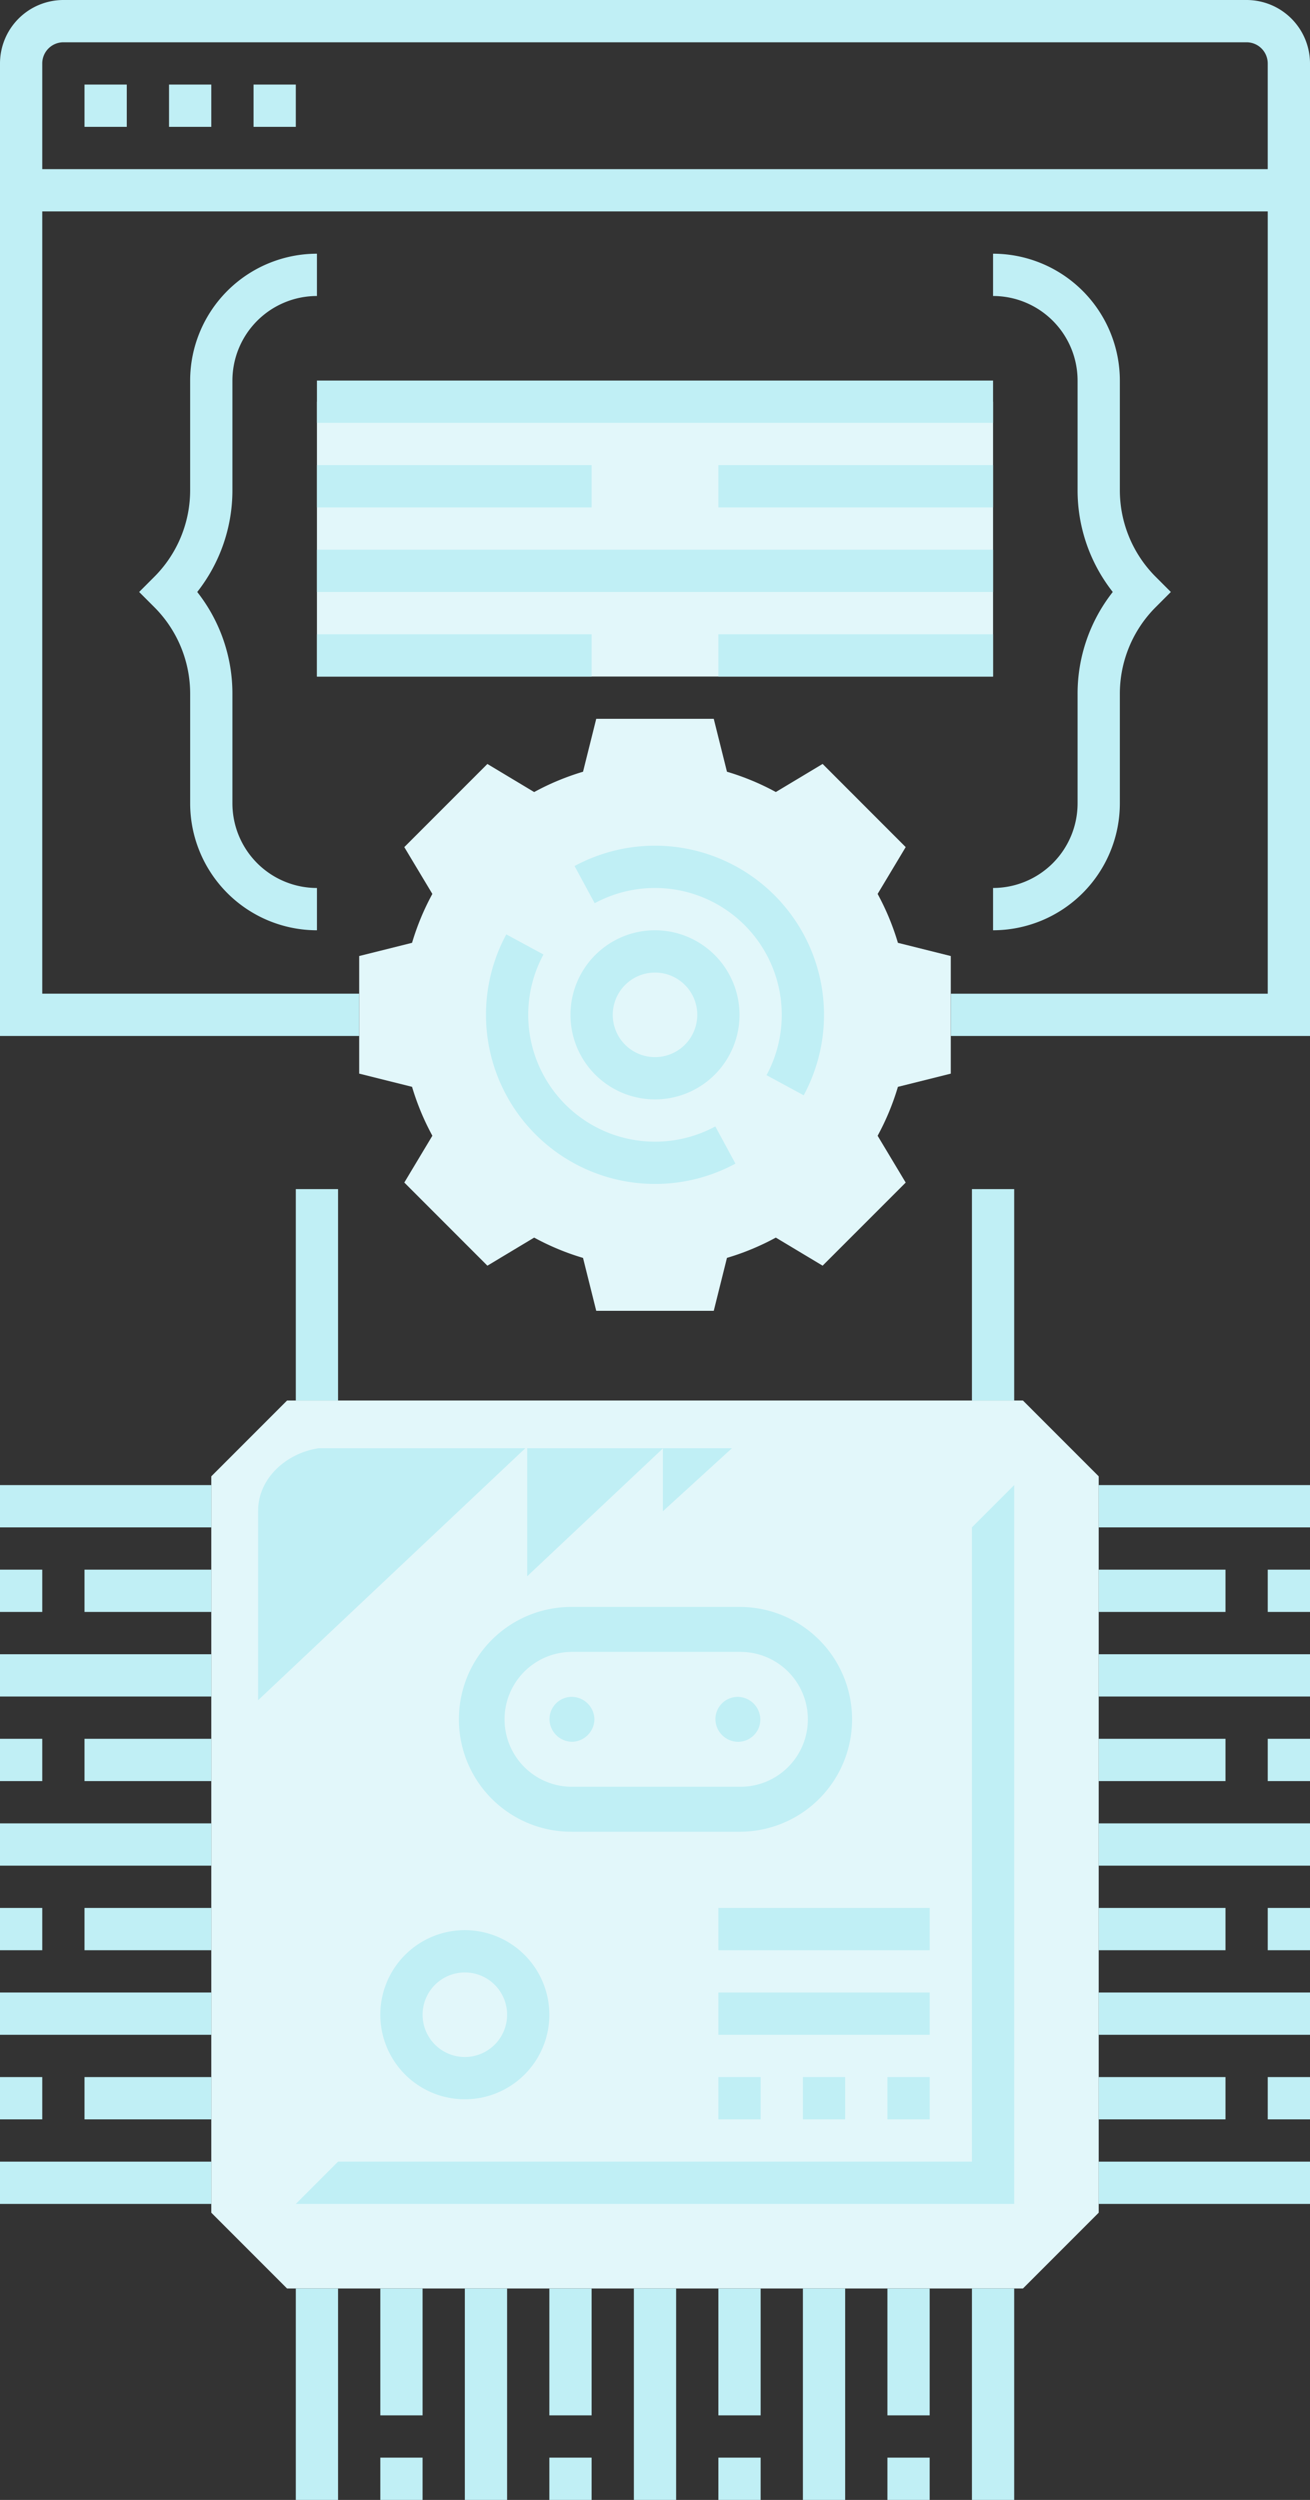 <svg xmlns="http://www.w3.org/2000/svg" viewBox="0 0 280 534">
  <rect x="0" y="0" width="280" height="534" fill="#333333" stroke="none"/>
  <defs>
    <style>
      .cls-1 {
        fill: #e2f7fa;
      }

      .cls-2 {
        fill: #c0eff5;
      }
    </style>
  </defs>
  <g id="_3" data-name="3" transform="translate(-1245 -2321)">
    <g id="Group_4271" data-name="Group 4271" transform="translate(1312.742 2406.806)">
      <rect id="Rectangle_4011" data-name="Rectangle 4011" class="cls-1" width="144.516" height="58.71"/>
    </g>
    <g id="Group_4273" data-name="Group 4273" transform="translate(1321.774 2474.548)">
      <g id="Group_4272" data-name="Group 4272">
        <path id="Path_8172" data-name="Path 8172" class="cls-1" d="M93.785,161.452H68.666l-2.823-11.3A53.671,53.671,0,0,1,55.4,145.812l-10,6L27.642,134.052l6-10A53.79,53.79,0,0,1,29.3,113.608L18,110.785V85.666l11.3-2.823A53.673,53.673,0,0,1,33.639,72.4l-6-10L45.4,44.642l10,6A53.789,53.789,0,0,1,65.844,46.3L68.666,35H93.785l2.823,11.3a53.673,53.673,0,0,1,10.446,4.335l10-6L134.81,62.4l-6,10a53.789,53.789,0,0,1,4.335,10.446l11.3,2.823v25.119l-11.3,2.823a53.674,53.674,0,0,1-4.335,10.446l6,10L117.052,151.81l-10-6a53.788,53.788,0,0,1-10.446,4.335Z" transform="translate(-18 -35)"/>
      </g>
    </g>
    <g id="Group_4274" data-name="Group 4274" transform="translate(1245 2321)">
      <rect id="Rectangle_4012" data-name="Rectangle 4012" class="cls-2" width="144.516" height="9.032" transform="translate(67.742 117.419)"/>
      <rect id="Rectangle_4013" data-name="Rectangle 4013" class="cls-2" width="58.71" height="9.032" transform="translate(153.548 135.484)"/>
      <rect id="Rectangle_4014" data-name="Rectangle 4014" class="cls-2" width="58.71" height="9.032" transform="translate(67.742 135.484)"/>
      <rect id="Rectangle_4015" data-name="Rectangle 4015" class="cls-2" width="58.71" height="9.032" transform="translate(153.548 99.355)"/>
      <rect id="Rectangle_4016" data-name="Rectangle 4016" class="cls-2" width="58.71" height="9.032" transform="translate(67.742 99.355)"/>
      <rect id="Rectangle_4017" data-name="Rectangle 4017" class="cls-2" width="144.516" height="9.032" transform="translate(67.742 81.29)"/>
      <path id="Path_8173" data-name="Path 8173" class="cls-2" d="M66.065,130.419A18.083,18.083,0,0,1,48,148.484v9.032a27.124,27.124,0,0,0,27.1-27.1V107.066a26.153,26.153,0,0,1,7.709-18.615L86,85.258l-3.193-3.193A26.145,26.145,0,0,1,75.1,63.45V40.1A27.124,27.124,0,0,0,48,13v9.032A18.083,18.083,0,0,1,66.065,40.1V63.45a35.078,35.078,0,0,0,7.519,21.808,35.078,35.078,0,0,0-7.519,21.808Z" transform="translate(164.258 41.194)"/>
      <path id="Path_8174" data-name="Path 8174" class="cls-2" d="M27.52,40.1A18.083,18.083,0,0,1,45.585,22.032V13a27.124,27.124,0,0,0-27.1,27.1V63.45a26.153,26.153,0,0,1-7.709,18.615L7.586,85.258l3.193,3.193a26.145,26.145,0,0,1,7.709,18.615v23.353a27.124,27.124,0,0,0,27.1,27.1v-9.032A18.083,18.083,0,0,1,27.52,130.419V107.066A35.078,35.078,0,0,0,20,85.258,35.078,35.078,0,0,0,27.52,63.45Z" transform="translate(22.157 41.194)"/>
      <path id="Path_8175" data-name="Path 8175" class="cls-2" d="M46.065,45A18.065,18.065,0,1,0,64.129,63.065,18.083,18.083,0,0,0,46.065,45Zm0,27.1A9.032,9.032,0,1,1,55.1,63.065,9.041,9.041,0,0,1,46.065,72.1Z" transform="translate(93.935 153.71)"/>
      <path id="Path_8176" data-name="Path 8176" class="cls-2" d="M45.386,41a36.233,36.233,0,0,0-17.193,4.345l4.3,7.944a27.105,27.105,0,0,1,36.73,36.73l7.944,4.3A36.142,36.142,0,0,0,45.386,41Z" transform="translate(94.614 139.645)"/>
      <path id="Path_8177" data-name="Path 8177" class="cls-2" d="M60.129,89.483A27.105,27.105,0,0,1,36.288,49.5l-7.944-4.3A36.142,36.142,0,0,0,77.322,94.17l-4.3-7.944A27.17,27.17,0,0,1,60.129,89.483Z" transform="translate(79.871 154.388)"/>
      <path id="Path_8178" data-name="Path 8178" class="cls-2" d="M267.452,1H14.548A13.565,13.565,0,0,0,1,14.548V222.29H77.774v-9.032H10.032V46.161H271.968v167.1H204.226v9.032H281V14.548A13.565,13.565,0,0,0,267.452,1ZM10.032,37.129V14.548a4.524,4.524,0,0,1,4.516-4.516h252.9a4.524,4.524,0,0,1,4.516,4.516V37.129Z" transform="translate(-1 -1)"/>
      <rect id="Rectangle_4018" data-name="Rectangle 4018" class="cls-2" width="9.032" height="9.032" transform="translate(18.065 18.065)"/>
      <rect id="Rectangle_4019" data-name="Rectangle 4019" class="cls-2" width="9.032" height="9.032" transform="translate(36.129 18.065)"/>
      <rect id="Rectangle_4020" data-name="Rectangle 4020" class="cls-2" width="9.032" height="9.032" transform="translate(54.194 18.065)"/>
    </g>
    <g id="Group_4278" data-name="Group 4278" transform="translate(1290.161 2620.161)">
      <g id="Group_4277" data-name="Group 4277">
        <path id="Path_8182" data-name="Path 8182" class="cls-1" d="M184.483,200.677H27.195L11,184.483V27.195L27.195,11H184.483l16.195,16.195V184.483Z" transform="translate(-11 -11)"/>
      </g>
    </g>
    <g id="Group_4279" data-name="Group 4279" transform="translate(1245 2575)">
      <rect id="Rectangle_4037" data-name="Rectangle 4037" class="cls-2" width="45.161" height="9.032" transform="translate(153.548 153.548)"/>
      <rect id="Rectangle_4038" data-name="Rectangle 4038" class="cls-2" width="45.161" height="9.032" transform="translate(153.548 171.613)"/>
      <rect id="Rectangle_4039" data-name="Rectangle 4039" class="cls-2" width="45.161" height="9.032" transform="translate(0 99.355)"/>
      <rect id="Rectangle_4040" data-name="Rectangle 4040" class="cls-2" width="27.097" height="9.032" transform="translate(18.065 117.419)"/>
      <rect id="Rectangle_4041" data-name="Rectangle 4041" class="cls-2" width="45.161" height="9.032" transform="translate(0 135.484)"/>
      <rect id="Rectangle_4042" data-name="Rectangle 4042" class="cls-2" width="27.097" height="9.032" transform="translate(18.065 153.548)"/>
      <rect id="Rectangle_4043" data-name="Rectangle 4043" class="cls-2" width="45.161" height="9.032" transform="translate(0 171.613)"/>
      <rect id="Rectangle_4044" data-name="Rectangle 4044" class="cls-2" width="27.097" height="9.032" transform="translate(18.065 189.677)"/>
      <rect id="Rectangle_4045" data-name="Rectangle 4045" class="cls-2" width="45.161" height="9.032" transform="translate(0 207.742)"/>
      <path id="Path_8183" data-name="Path 8183" class="cls-2" d="M15,168.548H168.548V15ZM159.516,24.032V159.516H24.032Z" transform="translate(48.226 48.226)"/>
      <rect id="Rectangle_4046" data-name="Rectangle 4046" class="cls-2" width="9.032" height="9.032" transform="translate(0 117.419)"/>
      <rect id="Rectangle_4047" data-name="Rectangle 4047" class="cls-2" width="45.161" height="9.032" transform="translate(0 63.226)"/>
      <rect id="Rectangle_4048" data-name="Rectangle 4048" class="cls-2" width="27.097" height="9.032" transform="translate(18.065 81.29)"/>
      <rect id="Rectangle_4049" data-name="Rectangle 4049" class="cls-2" width="9.032" height="9.032" transform="translate(0 81.29)"/>
      <rect id="Rectangle_4050" data-name="Rectangle 4050" class="cls-2" width="9.032" height="9.032" transform="translate(0 153.548)"/>
      <rect id="Rectangle_4051" data-name="Rectangle 4051" class="cls-2" width="9.032" height="9.032" transform="translate(0 189.677)"/>
      <rect id="Rectangle_4052" data-name="Rectangle 4052" class="cls-2" width="9.032" height="45.161" transform="translate(99.355 234.839)"/>
      <rect id="Rectangle_4053" data-name="Rectangle 4053" class="cls-2" width="9.032" height="27.097" transform="translate(117.419 234.839)"/>
      <rect id="Rectangle_4054" data-name="Rectangle 4054" class="cls-2" width="9.032" height="45.161" transform="translate(135.484 234.839)"/>
      <rect id="Rectangle_4055" data-name="Rectangle 4055" class="cls-2" width="9.032" height="27.097" transform="translate(153.548 234.839)"/>
      <rect id="Rectangle_4056" data-name="Rectangle 4056" class="cls-2" width="9.032" height="45.161" transform="translate(171.613 234.839)"/>
      <rect id="Rectangle_4057" data-name="Rectangle 4057" class="cls-2" width="9.032" height="27.097" transform="translate(189.677 234.839)"/>
      <rect id="Rectangle_4058" data-name="Rectangle 4058" class="cls-2" width="9.032" height="45.161" transform="translate(207.742 234.839)"/>
      <rect id="Rectangle_4059" data-name="Rectangle 4059" class="cls-2" width="9.032" height="9.032" transform="translate(117.419 270.968)"/>
      <rect id="Rectangle_4060" data-name="Rectangle 4060" class="cls-2" width="9.032" height="45.161" transform="translate(63.226 234.839)"/>
      <rect id="Rectangle_4061" data-name="Rectangle 4061" class="cls-2" width="9.032" height="27.097" transform="translate(81.29 234.839)"/>
      <rect id="Rectangle_4062" data-name="Rectangle 4062" class="cls-2" width="9.032" height="9.032" transform="translate(81.29 270.968)"/>
      <rect id="Rectangle_4063" data-name="Rectangle 4063" class="cls-2" width="9.032" height="9.032" transform="translate(153.548 270.968)"/>
      <rect id="Rectangle_4064" data-name="Rectangle 4064" class="cls-2" width="9.032" height="9.032" transform="translate(189.677 270.968)"/>
      <rect id="Rectangle_4065" data-name="Rectangle 4065" class="cls-2" width="45.161" height="9.032" transform="translate(234.839 171.613)"/>
      <rect id="Rectangle_4066" data-name="Rectangle 4066" class="cls-2" width="27.097" height="9.032" transform="translate(234.839 153.548)"/>
      <rect id="Rectangle_4067" data-name="Rectangle 4067" class="cls-2" width="45.161" height="9.032" transform="translate(234.839 135.484)"/>
      <rect id="Rectangle_4068" data-name="Rectangle 4068" class="cls-2" width="27.097" height="9.032" transform="translate(234.839 117.419)"/>
      <rect id="Rectangle_4069" data-name="Rectangle 4069" class="cls-2" width="45.161" height="9.032" transform="translate(234.839 99.355)"/>
      <rect id="Rectangle_4070" data-name="Rectangle 4070" class="cls-2" width="27.097" height="9.032" transform="translate(234.839 81.29)"/>
      <rect id="Rectangle_4071" data-name="Rectangle 4071" class="cls-2" width="45.161" height="9.032" transform="translate(234.839 63.226)"/>
      <rect id="Rectangle_4072" data-name="Rectangle 4072" class="cls-2" width="9.032" height="9.032" transform="translate(270.968 153.548)"/>
      <rect id="Rectangle_4073" data-name="Rectangle 4073" class="cls-2" width="45.161" height="9.032" transform="translate(234.839 207.742)"/>
      <rect id="Rectangle_4074" data-name="Rectangle 4074" class="cls-2" width="27.097" height="9.032" transform="translate(234.839 189.677)"/>
      <rect id="Rectangle_4075" data-name="Rectangle 4075" class="cls-2" width="9.032" height="9.032" transform="translate(270.968 189.677)"/>
      <rect id="Rectangle_4076" data-name="Rectangle 4076" class="cls-2" width="9.032" height="9.032" transform="translate(270.968 117.419)"/>
      <rect id="Rectangle_4077" data-name="Rectangle 4077" class="cls-2" width="9.032" height="9.032" transform="translate(270.968 81.29)"/>
      <rect id="Rectangle_4084" data-name="Rectangle 4084" class="cls-2" width="9.032" height="45.161" transform="translate(63.226)"/>
      <rect id="Rectangle_4086" data-name="Rectangle 4086" class="cls-2" width="9.032" height="45.161" transform="translate(207.742)"/>
      <rect id="Rectangle_4091" data-name="Rectangle 4091" class="cls-2" width="9.032" height="9.032" transform="translate(189.677 189.677)"/>
      <rect id="Rectangle_4092" data-name="Rectangle 4092" class="cls-2" width="9.032" height="9.032" transform="translate(171.613 189.677)"/>
      <rect id="Rectangle_4093" data-name="Rectangle 4093" class="cls-2" width="9.032" height="9.032" transform="translate(153.548 189.677)"/>
      <path id="Path_8184" data-name="Path 8184" class="cls-2" d="M37.065,19A18.065,18.065,0,1,0,55.129,37.065,18.083,18.083,0,0,0,37.065,19Zm0,27.1A9.032,9.032,0,1,1,46.1,37.065,9.041,9.041,0,0,1,37.065,46.1Z" transform="translate(62.29 139.29)"/>
    </g>
    <g id="g13240" transform="translate(1300.169 2630.349)">
      <path id="polygon13242" class="cls-2" d="M44.162,27.348,73.219,0H44.162Z" transform="translate(13.353)"/>
      <path id="path13244" class="cls-2" d="M57.191,0H13.03C6.128,1.013.077,6.415.077,13.361V53.828Z" transform="translate(-0.077)"/>
      <path id="polygon13246" class="cls-2" d="M66.4,13.457,81.15,0H66.4Z" transform="translate(20.126)"/>
    </g>
    <g id="g13252" transform="translate(1343.241 2664.251)">
      <g id="g13254" transform="translate(0 0)">
        <path id="path13262" class="cls-2" d="M25.789,18.588a4.769,4.769,0,0,0,4.8-4.8,4.89,4.89,0,0,0-4.8-4.8,4.769,4.769,0,0,0-4.8,4.8,4.89,4.89,0,0,0,4.8,4.8" transform="translate(33.684 10.224)"/>
        <path id="path13270" class="cls-2" d="M12.312,8.984a4.769,4.769,0,0,0-4.8,4.8,4.89,4.89,0,0,0,4.8,4.8,4.89,4.89,0,0,0,4.8-4.8,4.89,4.89,0,0,0-4.8-4.8" transform="translate(11.698 10.224)"/>
        <path id="path13278" class="cls-2" d="M24.221,11.289a14.406,14.406,0,1,0,0,28.813H60.237a14.406,14.406,0,0,0,0-28.813H24.221M60.237,49.706H24.221a24.011,24.011,0,1,1,0-48.021H60.237a24.011,24.011,0,0,1,0,48.021" transform="translate(-0.211 -1.685)"/>
      </g>
    </g>
  </g>
</svg>
